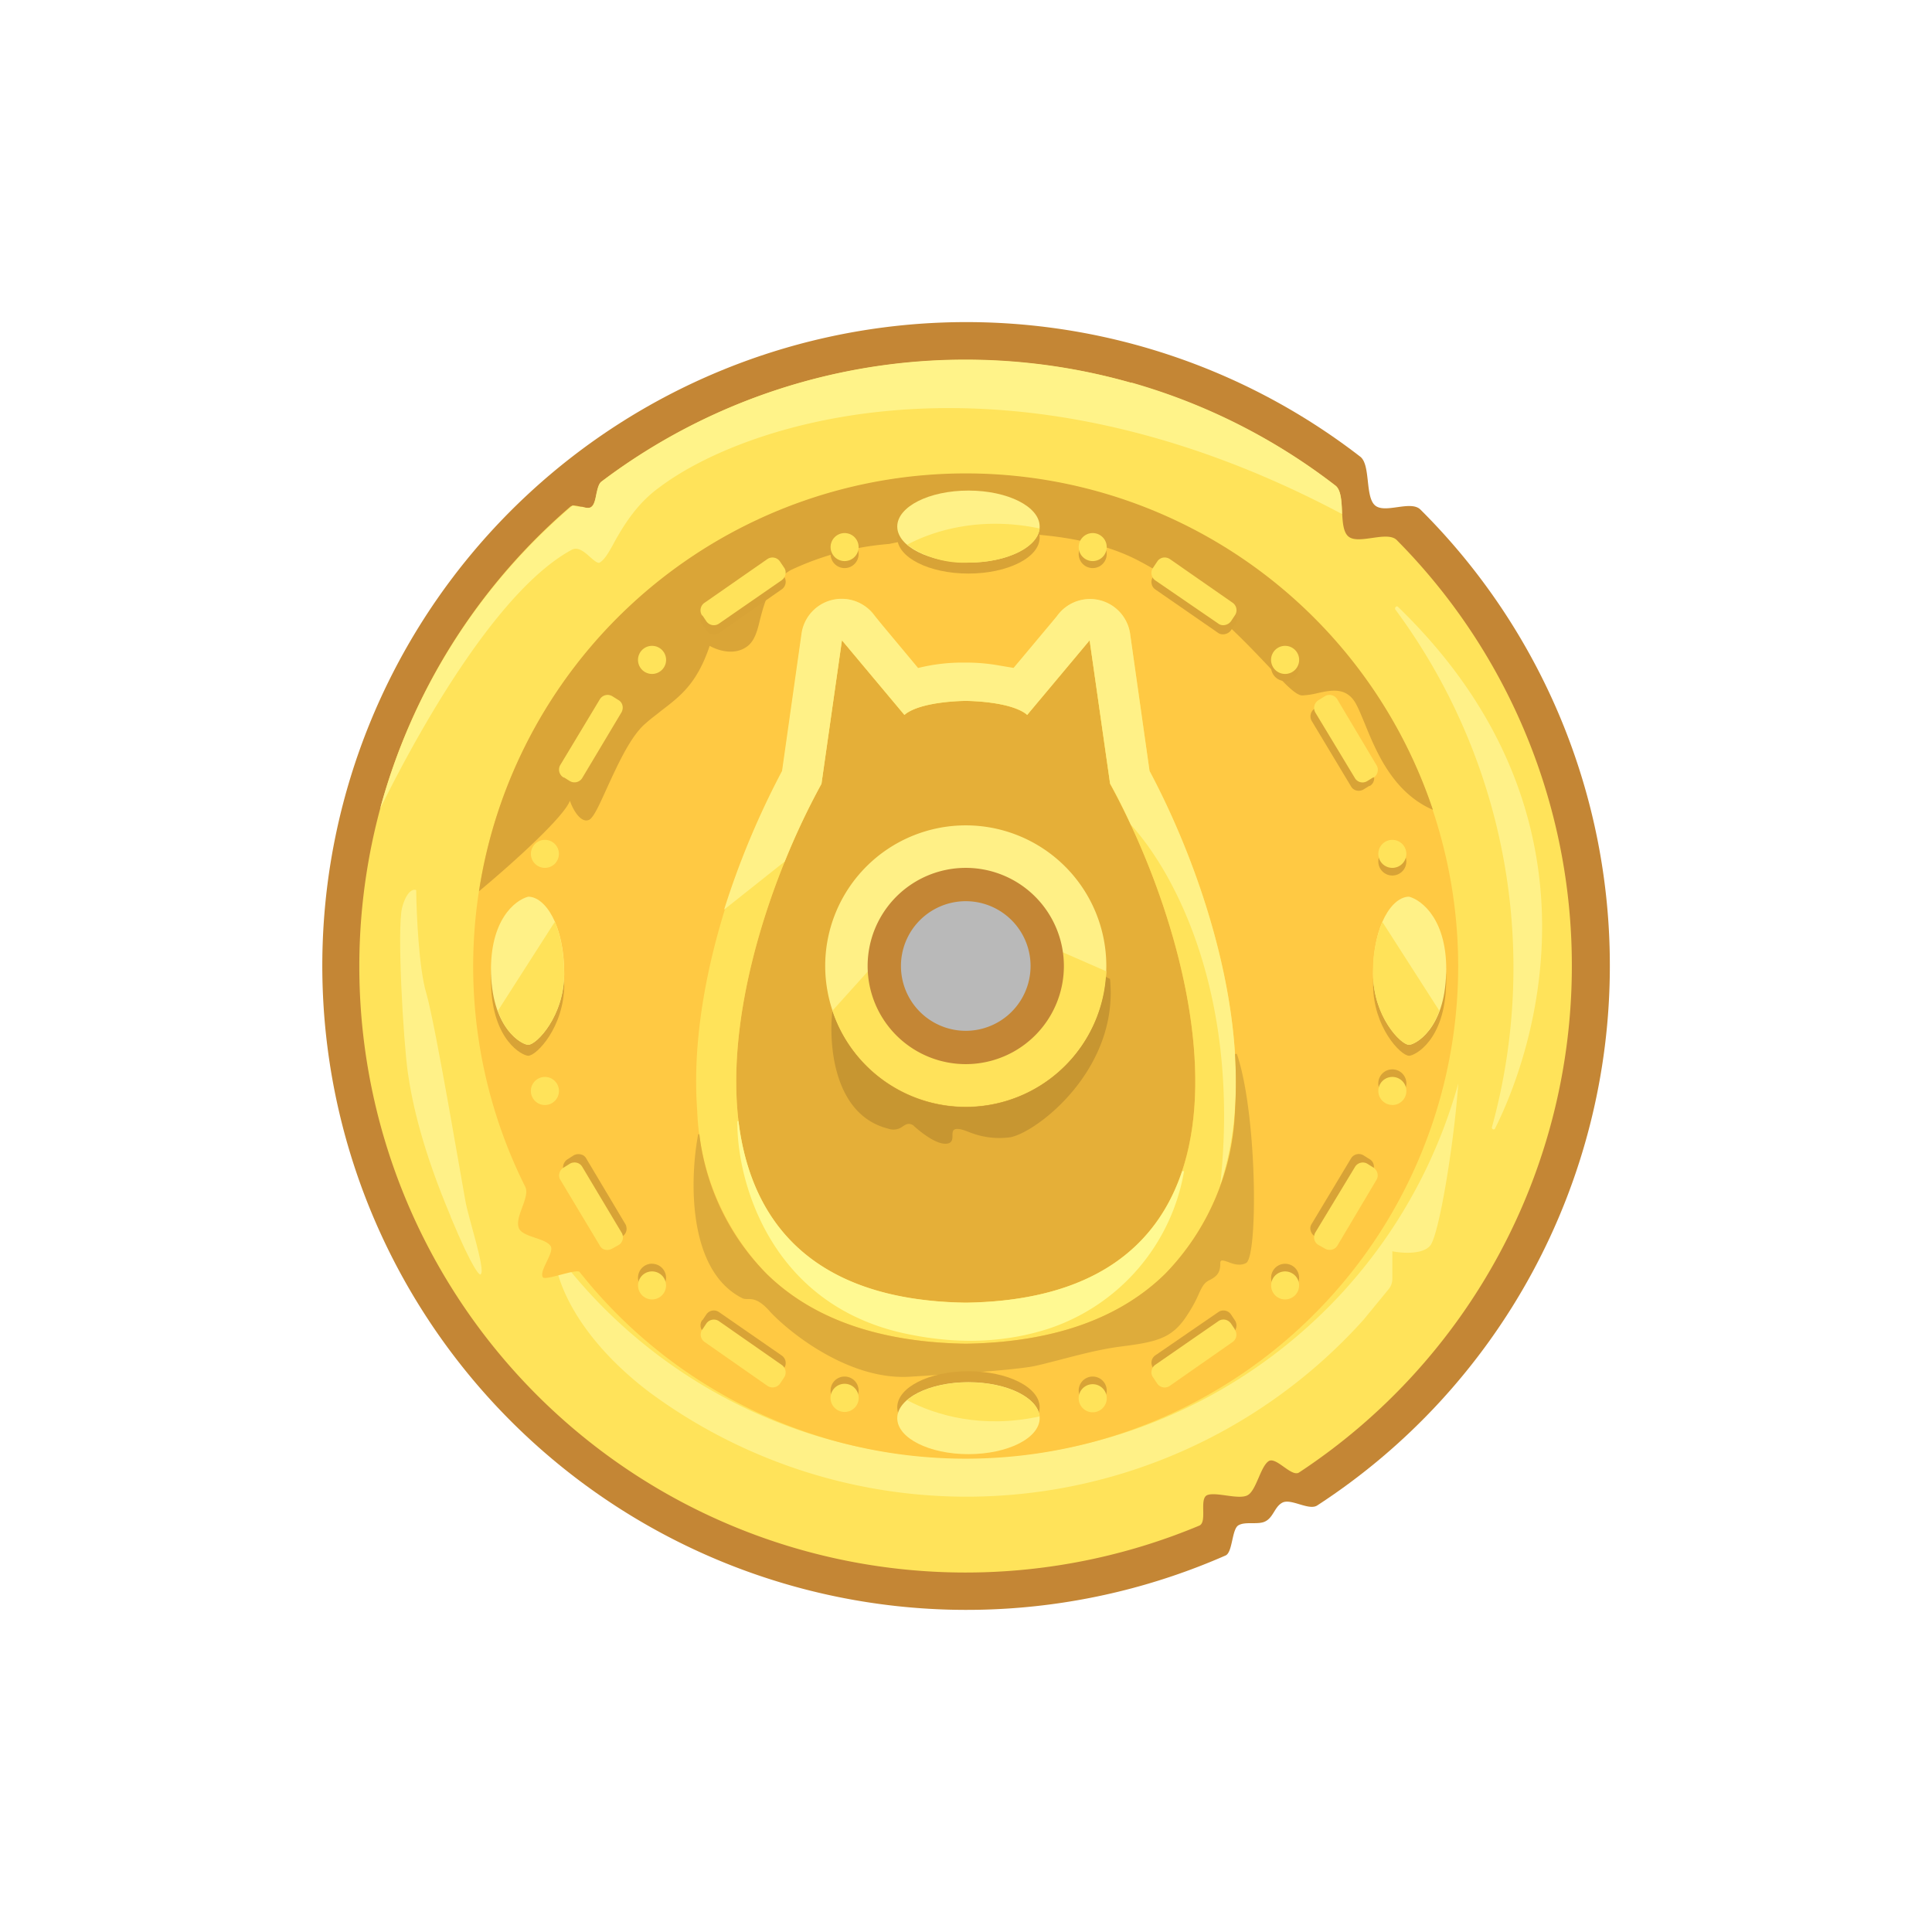 <svg xmlns="http://www.w3.org/2000/svg" width="24" height="24" fill="none" viewBox="0 0 24 24">
    <rect x="0" y="0" width="24" height="24" fill="#333333" stroke="none"/>
    <g clip-path="url(#CHMB__a)">
        <path fill="#fff" d="M24 0H0v24h24z"/>
        <path fill="#C48635" d="M19.998 12a7.99 7.99 0 0 1-3.633 6.7c-.104.072-.33-.093-.438-.032-.094.052-.108.179-.207.23-.085.047-.245 0-.33.047-.089.038-.075.335-.164.377a8.002 8.002 0 0 1-11.163-8.297A8 8 0 0 1 16.9 5.675c.127.104.057.494.18.602.122.109.442-.066.564.052A7.98 7.98 0 0 1 19.998 12"/>
        <path fill="#FFE35A" d="M19.526 12a7.53 7.53 0 0 1-3.389 6.292c-.094.06-.282-.198-.376-.142-.103.066-.155.367-.263.424-.109.061-.396-.047-.504 0-.099.047.005.33-.094.377A7.53 7.53 0 0 1 7.083 6.296c.057-.051.203.047.264 0 .07-.056.056-.263.127-.315a7.48 7.48 0 0 1 4.522-1.51c1.727 0 3.323.583 4.593 1.562.137.103.029.517.16.63.123.109.485-.075.603.047A7.5 7.5 0 0 1 19.526 12"/>
        <path fill="#FFF188" d="M5.598 15.115c.273.654.367.748.376.71.057-.056-.16-.71-.193-.908-.037-.193-.371-2.183-.484-2.574-.094-.31-.123-.988-.127-1.285-.033-.018-.118.005-.175.217-.065.264.015 1.647.071 2.047.057.4.188.974.532 1.788z"/>
        <path fill="#FFF389" d="M14.054 4.752a7.5 7.5 0 0 1 2.536 1.28c.066.051.075.188.08.315v.038c-4.155-2.207-7.398-1.149-8.48-.33-.282.203-.447.48-.56.683-.07.131-.127.226-.188.254-.029 0-.066-.033-.109-.07-.07-.062-.15-.137-.235-.09-.861.47-1.783 2.014-2.376 3.214a7.53 7.53 0 0 1 2.39-3.765h.01c.037.01.075.019.108.014.047.014.094.024.118 0 .037-.028.047-.094.06-.16.015-.066.029-.131.067-.155a7.5 7.5 0 0 1 6.579-1.224z"/>
        <path fill="#FFF188" d="M18.572 14.019c.536-1.073 1.416-3.944-1.205-6.48-.019-.019-.047.01-.033.033a7.48 7.48 0 0 1 1.2 6.428c-.01.024.028.043.038.019"/>
        <path fill="#FFF187" d="M6.905 15.718c.076.39.4.998 1.163 1.577a6.63 6.63 0 0 0 8.87-.9l.316-.385a.2.2 0 0 0 .042-.118v-.348c.118.024.376.043.47-.07.109-.127.297-1.266.349-2.014a6.35 6.35 0 0 1-11.087 2.258c-.014-.014-.062-.01-.123 0"/>
        <path fill="#FFC943" d="M18.114 12a6.118 6.118 0 0 1-10.913 3.802c-.033-.047-.423.108-.456.066-.057-.075.15-.315.094-.39-.061-.095-.325-.109-.386-.207-.08-.137.141-.396.07-.532a6.118 6.118 0 1 1 11.591-2.74"/>
        <path fill="#DAA537" d="M5.95 11.072c.424-.353 1.054-.922 1.13-1.125.033.104.136.288.24.236.056-.028.131-.198.225-.405.132-.287.297-.65.485-.8.061-.056.118-.094.174-.141.245-.188.452-.339.612-.814.09.052.31.132.475 0 .085-.07.118-.188.151-.33.056-.211.118-.46.381-.611a3.5 3.5 0 0 1 1.224-.325c.63-.137 2.131-.287 3.077.198.749.385 1.285.955 1.633 1.322.203.216.34.362.42.362a1 1 0 0 0 .187-.028c.17-.038.349-.075.466.108.038.061.076.156.123.268.14.344.348.857.847 1.073a6.118 6.118 0 0 0-11.85 1.012"/>
        <path fill="#D8A336" d="M12.03 7.125c.489 0 .885-.2.885-.447s-.396-.447-.885-.447c-.488 0-.884.2-.884.447s.396.447.884.447"/>
        <path fill="#FFF187" d="M12.03 6.988c.489 0 .885-.2.885-.447s-.396-.447-.885-.447c-.488 0-.884.2-.884.447s.396.447.884.447"/>
        <path fill="#FFE35A" d="M11.268 6.767c.353-.188.936-.352 1.647-.202-.024.235-.41.424-.885.424a1.22 1.22 0 0 1-.762-.222"/>
        <path fill="#D8A336" d="M10.492 7.057a.174.174 0 1 0 0-.348.174.174 0 0 0 0 .348"/>
        <path fill="#FFE35A" d="M10.492 6.97a.174.174 0 1 0 0-.348.174.174 0 0 0 0 .348M8.1 8.372a.174.174 0 1 0 0-.349.174.174 0 0 0 0 .349m-1.331 2.409a.174.174 0 1 0 0-.348.174.174 0 0 0 0 .348"/>
        <path fill="#D8A336" d="M8.723 7.764a.113.113 0 0 1 .033-.165l.776-.537a.113.113 0 0 1 .16.029l.047.07a.114.114 0 0 1-.028.16l-.777.541a.113.113 0 0 1-.16-.033l-.047-.07z"/>
        <path fill="#FFE25A" d="M8.722 7.646a.113.113 0 0 1 .033-.16l.776-.54a.113.113 0 0 1 .16.032l.047.07c.038.048.024.123-.028.16l-.776.537a.113.113 0 0 1-.16-.028l-.047-.07zM7.004 9.66a.113.113 0 0 1-.042-.16l.49-.814a.113.113 0 0 1 .155-.037l.075.047c.052.028.07.099.037.155l-.484.81a.113.113 0 0 1-.156.042l-.075-.047z"/>
        <path fill="#D8A336" d="M13.574 7.057a.174.174 0 1 1 0-.348.174.174 0 0 1 0 .348"/>
        <path fill="#FFE35A" d="M13.574 6.97a.174.174 0 1 1 0-.348.174.174 0 0 1 0 .348"/>
        <path fill="#D8A336" d="M15.964 8.46a.174.174 0 1 1 0-.348.174.174 0 0 1 0 .349"/>
        <path fill="#FFE35A" d="M15.964 8.372a.174.174 0 1 1 0-.349.174.174 0 0 1 0 .349"/>
        <path fill="#D8A336" d="M17.296 10.876a.174.174 0 1 1 0-.348.174.174 0 0 1 0 .348"/>
        <path fill="#FFE35A" d="M17.296 10.781a.174.174 0 1 1 0-.348.174.174 0 0 1 0 .348"/>
        <path fill="#D8A336" d="M15.339 7.764a.11.11 0 0 0 .022-.09.11.11 0 0 0-.05-.075l-.777-.537a.113.113 0 0 0-.16.029l-.047.07a.11.11 0 0 0-.022.085.11.11 0 0 0 .045.075l.782.541c.047.033.122.02.16-.033l.047-.07z"/>
        <path fill="#FFE25A" d="M15.339 7.646a.113.113 0 0 0-.029-.16l-.776-.54a.12.12 0 0 0-.087-.019.11.11 0 0 0-.073.051l-.047.07a.11.11 0 0 0-.022.086.11.11 0 0 0 .045.075l.782.536c.047.038.122.024.16-.028z"/>
        <path fill="#D8A336" d="M17.014 9.765a.11.11 0 0 0 .054-.118.1.1 0 0 0-.017-.042l-.484-.81a.113.113 0 0 0-.156-.042l-.075.047a.114.114 0 0 0-.042.155l.489.814c.028.052.099.071.155.038l.076-.047z"/>
        <path fill="#FFE25A" d="M17.06 9.661a.11.11 0 0 0 .053-.072.11.11 0 0 0-.016-.088l-.485-.814a.113.113 0 0 0-.155-.038l-.075.047a.113.113 0 0 0-.042.156l.489.81a.11.11 0 0 0 .155.041l.076-.047z"/>
        <path fill="#D8A336" d="M10.492 17.1a.174.174 0 1 1 0 .348.174.174 0 0 1 0-.348"/>
        <path fill="#FFE35A" d="M10.492 17.19a.174.174 0 1 1 0 .35.174.174 0 0 1 0-.35"/>
        <path fill="#D8A336" d="M8.1 15.699a.174.174 0 1 1 0 .348.174.174 0 0 1 0-.349"/>
        <path fill="#FFE35A" d="M8.1 15.794a.174.174 0 1 1 0 .348.174.174 0 0 1 0-.348m-1.331-2.416a.174.174 0 1 1 0 .349.174.174 0 0 1 0-.349"/>
        <path fill="#D8A336" d="M8.722 16.4a.113.113 0 0 0 .033.16l.777.536a.114.114 0 0 0 .16-.028l.047-.07a.113.113 0 0 0-.029-.16l-.776-.537a.11.11 0 0 0-.086-.02.11.11 0 0 0-.074.048l-.047.07z"/>
        <path fill="#FFE25A" d="M8.722 16.517a.113.113 0 0 0 .033.155l.776.542a.114.114 0 0 0 .16-.028l.047-.071a.113.113 0 0 0-.028-.16l-.776-.541a.113.113 0 0 0-.16.028l-.047.07z"/>
        <path fill="#D8A336" d="M7.052 14.4a.12.12 0 0 0-.057.113q.003.022.014.042l.49.814c.033.052.103.07.155.038l.075-.047a.11.11 0 0 0 .053-.114.1.1 0 0 0-.015-.042l-.485-.814a.1.1 0 0 0-.07-.05.12.12 0 0 0-.085.012z"/>
        <path fill="#FFE25A" d="M7.004 14.503a.11.11 0 0 0-.054.069.1.1 0 0 0 .012.086l.489.815c.028.056.099.07.155.037l.076-.042a.11.11 0 0 0 .054-.118.1.1 0 0 0-.017-.042l-.484-.81a.11.11 0 0 0-.114-.056.1.1 0 0 0-.042.014z"/>
        <path fill="#D8A336" d="M13.574 17.448a.174.174 0 1 0 0-.348.174.174 0 0 0 0 .348"/>
        <path fill="#FFE35A" d="M13.574 17.544a.174.174 0 1 0 0-.349.174.174 0 0 0 0 .349"/>
        <path fill="#D8A336" d="M15.964 16.047a.174.174 0 1 0 0-.348.174.174 0 0 0 0 .348"/>
        <path fill="#FFE35A" d="M15.964 16.142a.174.174 0 1 0 0-.348.174.174 0 0 0 0 .348"/>
        <path fill="#D8A336" d="M17.296 13.633a.174.174 0 1 0 0-.349.174.174 0 0 0 0 .349"/>
        <path fill="#FFE35A" d="M17.296 13.727a.174.174 0 1 0 0-.349.174.174 0 0 0 0 .348"/>
        <path fill="#D8A336" d="M15.339 16.4a.114.114 0 0 1-.029.16l-.776.536a.11.11 0 0 1-.128.004.1.1 0 0 1-.032-.032l-.047-.07a.12.12 0 0 1-.022-.085.11.11 0 0 1 .045-.075l.782-.537a.11.11 0 0 1 .086-.02.11.11 0 0 1 .074.048z"/>
        <path fill="#FFE25A" d="M15.339 16.517a.11.11 0 0 1-.029.155l-.776.542a.11.11 0 0 1-.086.02.11.11 0 0 1-.074-.049l-.047-.07a.11.11 0 0 1-.022-.085.11.11 0 0 1 .045-.075l.782-.541a.11.11 0 0 1 .127-.004q.02.014.033.032l.047.07z"/>
        <path fill="#D8A336" d="M17.014 14.4c.051.028.07.098.037.155l-.484.814a.12.12 0 0 1-.07.05.1.1 0 0 1-.086-.012l-.075-.047a.12.12 0 0 1-.054-.07.1.1 0 0 1 .012-.086l.489-.814a.113.113 0 0 1 .155-.038z"/>
        <path fill="#FFE25A" d="M17.06 14.503c.052.033.071.104.038.155l-.484.815a.11.11 0 0 1-.114.052.1.1 0 0 1-.042-.015l-.075-.042a.11.11 0 0 1-.056-.07.12.12 0 0 1 .014-.09l.49-.81a.113.113 0 0 1 .154-.042z"/>
        <path fill="#D8A336" d="M6.1 12.23c-.018-.659.297-.913.462-.955.207 0 .447.343.447.955 0 .527-.344.885-.447.885-.071 0-.443-.188-.462-.885"/>
        <path fill="#FFF187" d="M6.1 12.094c-.018-.663.297-.913.462-.955.207 0 .447.344.447.955 0 .527-.344.885-.447.885-.071 0-.443-.188-.462-.885"/>
        <path fill="#FFE259" d="M6.895 11.455c.066.16.113.376.113.64 0 .527-.343.884-.447.884-.052 0-.263-.098-.376-.423l.705-1.101z"/>
        <path fill="#D8A336" d="M17.965 12.23c.019-.659-.301-.913-.461-.955-.207 0-.447.343-.447.955 0 .527.343.885.447.885.07 0 .442-.188.46-.885"/>
        <path fill="#FFF187" d="M17.965 12.094c.019-.663-.301-.913-.461-.955-.207 0-.447.344-.447.955 0 .527.343.885.447.885.07 0 .442-.188.46-.885"/>
        <path fill="#FFE259" d="M17.17 11.455a1.6 1.6 0 0 0-.113.64c0 .527.343.884.447.884.047 0 .258-.098.376-.423l-.706-1.101z"/>
        <path fill="#E5AF38" d="M11.234 8.879c.212-.18.763-.174.763-.174s.55 0 .762.174l.776-.927.255 1.783c1.195 2.184 2.193 6.39-1.793 6.447-3.986-.056-2.989-4.263-1.793-6.447l.254-1.783z"/>
        <path fill="#FFE35A" fill-rule="evenodd" d="M11.997 8.311h.033q.284.006.56.066l.542-.725a.504.504 0 0 1 .908.231l.24 1.694c.602 1.13 1.167 2.786 1.059 4.221a3.07 3.07 0 0 1-.862 2.024c-.564.555-1.388.852-2.475.87h-.005c-1.087-.018-1.91-.315-2.475-.87a3.07 3.07 0 0 1-.861-2.024c-.108-1.435.456-3.091 1.059-4.22l.24-1.695a.504.504 0 0 1 .908-.235l.541.73q.276-.067.56-.067zm-.739.55c.222-.154.74-.154.74-.154s.512 0 .738.155l.024.019.776-.927.254 1.783c1.196 2.184 2.193 6.39-1.793 6.447-3.986-.056-2.988-4.263-1.793-6.447l.255-1.783.776.927z" clip-rule="evenodd"/>
        <path fill="#FFF187" d="M14.05 10.25a7 7 0 0 0-.26-.518l-.254-1.778-.776.927-.024-.02c-.22-.154-.739-.154-.739-.154s-.512 0-.738.155l-.024.019-.776-.927-.254 1.783a9 9 0 0 0-.457.965l-.753.598a10.3 10.3 0 0 1 .72-1.723l.24-1.694a.503.503 0 0 1 .908-.235l.542.65q.287-.071.583-.067h.019q.18 0 .358.028l.226.038.54-.645a.503.503 0 0 1 .909.231l.24 1.694c.602 1.13 1.167 2.786 1.059 4.221q-.033.47-.18.918c.25-2.334-.554-3.859-1.11-4.47z"/>
        <path fill="#FFF992" d="M9.173 13.928H9.16c-.01.725.396 2.268 2.071 2.635.73.16 1.332.094 1.802-.06a2.51 2.51 0 0 0 1.676-1.954h-.024c-.315.941-1.11 1.61-2.687 1.633-1.906-.028-2.668-1.002-2.824-2.25z"/>
        <path fill="#DEAC3B" d="M8.683 14.09h-.01c-.103.541-.14 1.694.551 2.038.02.009.043.009.066.009.061 0 .141 0 .283.165.268.282.997.847 1.731.8.923-.057 1.28-.09 1.497-.123.085-.014.207-.047.353-.084.235-.061.517-.137.786-.17.437-.056.62-.103.8-.376.084-.127.127-.217.155-.283.038-.08.061-.127.122-.16.118-.056.142-.113.142-.216 0-.047.037-.033.094-.014.06.023.145.056.226.014.15-.08.14-1.85-.114-2.598h-.023q.021.36 0 .706a3.07 3.07 0 0 1-.866 2.024c-.565.555-1.388.852-2.475.87h-.005c-1.087-.018-1.91-.315-2.475-.87a2.95 2.95 0 0 1-.833-1.732z"/>
        <path fill="#D8A336" d="M12.03 17.034c.489 0 .885.2.885.448 0 .246-.396.447-.885.447-.488 0-.884-.2-.884-.447s.396-.448.884-.448"/>
        <path fill="#FFF187" d="M12.03 17.17c.489 0 .885.2.885.447s-.396.447-.885.447c-.488 0-.884-.2-.884-.447 0-.246.396-.447.884-.447"/>
        <path fill="#FFE35A" d="M11.268 17.393c.353.188.936.358 1.647.202-.024-.235-.41-.423-.885-.423-.325 0-.607.09-.762.221"/>
        <path fill="#FFF086" d="M11.997 13.745a1.746 1.746 0 1 0 0-3.492 1.746 1.746 0 0 0 0 3.492"/>
        <path fill="#FFE25A" d="m10.34 12.556.956-1.06 1.252.048 1.195.522a1.747 1.747 0 0 1-3.402.49"/>
        <path fill="#C48635" d="M11.997 13.219a1.219 1.219 0 1 0 0-2.438 1.219 1.219 0 0 0 0 2.438"/>
        <path fill="#B9B9B9" d="M11.997 12.805a.805.805 0 1 0 0-1.61.805.805 0 0 0 0 1.61"/>
        <path fill="#C79631" d="M13.738 12.138a1.747 1.747 0 0 1-3.398.423c-.047.419.019 1.29.692 1.459a.19.19 0 0 0 .183-.028c.038-.024.07-.047.127-.015.08.076.273.231.4.231.085 0 .09-.052.09-.099s0-.085.06-.085c.048 0 .095.02.156.043a1 1 0 0 0 .499.061c.325-.056 1.355-.838 1.242-1.967l-.047-.024z"/>
    </g>
    <defs>
        <clipPath id="CHMB__a">
            <path fill="#fff" d="M0 0h24v24H0z"/>
        </clipPath>
    </defs>
</svg>
